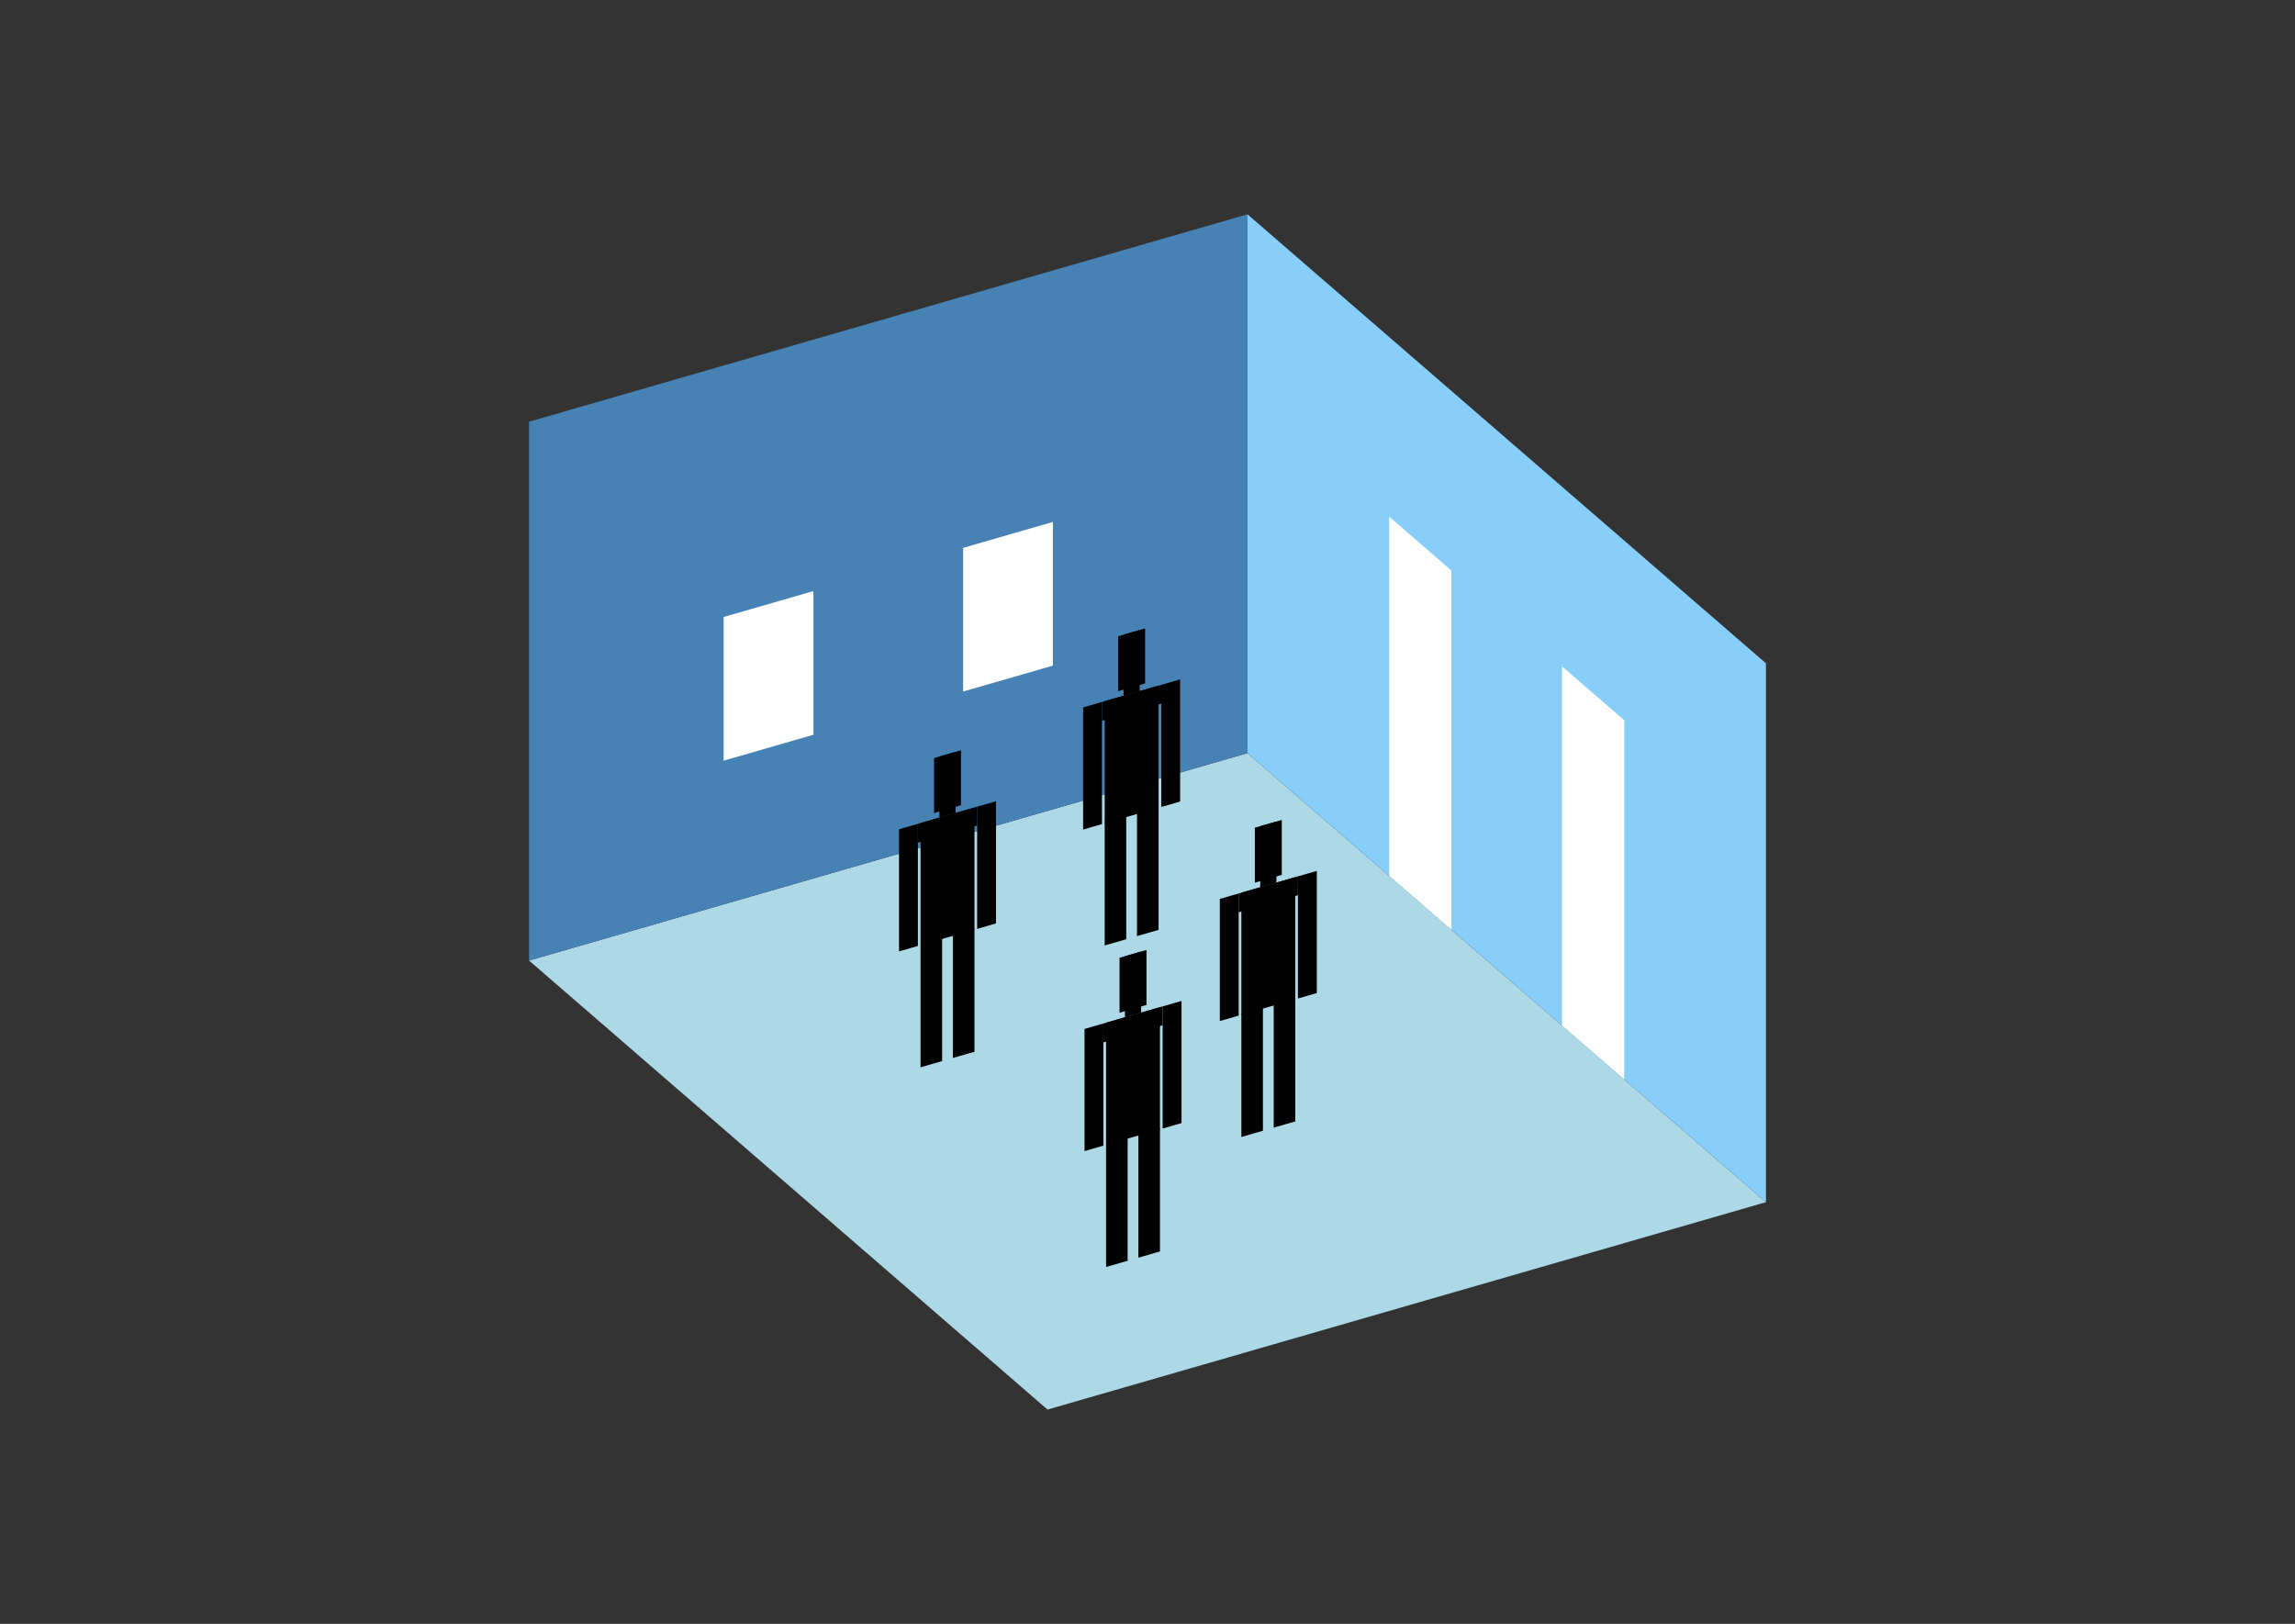 <?xml version="1.0" encoding="UTF-8"?>
<svg
  xmlns="http://www.w3.org/2000/svg"
  width="848"
  height="600"
  style="background-color:white"
>
  <rect width="100%" height="100%" fill="#333333" stroke="none"/>
  <polygon fill="lightblue" points="387.06,520.817 195.483,354.907 460.94,278.276 652.517,444.186" />
  <polygon fill="steelblue" points="195.483,354.907 195.483,155.814 460.94,79.183 460.94,278.276" />
  <polygon fill="lightskyblue" points="652.517,444.186 652.517,245.093 460.94,79.183 460.94,278.276" />
  <polygon fill="white" points="536.294,343.534 536.294,210.805 513.304,190.896 513.304,323.625" />
  <polygon fill="white" points="600.153,398.838 600.153,266.109 577.164,246.2 577.164,378.928" />
  <polygon fill="white" points="267.377,281.061 267.377,227.969 300.56,218.391 300.56,271.482" />
  <polygon fill="white" points="355.863,255.517 355.863,202.426 389.045,192.847 389.045,245.938" />
  <polygon fill="hsl(360.0,50.0%,70.716%)" points="408.181,349.329 408.181,303.75 416.144,301.451 416.144,347.03" />
  <polygon fill="hsl(360.0,50.0%,70.716%)" points="428.09,343.581 428.09,298.002 420.126,300.301 420.126,345.88" />
  <polygon fill="hsl(360.0,50.0%,70.716%)" points="400.217,306.5 400.217,261.372 407.185,259.361 407.185,304.488" />
  <polygon fill="hsl(360.0,50.0%,70.716%)" points="429.085,298.166 429.085,253.039 436.054,251.027 436.054,296.155" />
  <polygon fill="hsl(360.0,50.0%,70.716%)" points="407.185,266.329 407.185,259.361 429.085,253.039 429.085,260.007" />
  <polygon fill="hsl(360.0,50.0%,70.716%)" points="408.181,304.201 408.181,259.073 428.09,253.326 428.09,298.454" />
  <polygon fill="hsl(360.0,50.0%,70.716%)" points="413.158,255.38 413.158,235.072 423.112,232.199 423.112,252.506" />
  <polygon fill="hsl(360.0,50.0%,70.716%)" points="415.149,257.062 415.149,234.498 421.122,232.774 421.122,255.337" />
  <polygon fill="hsl(360.0,50.0%,64.978%)" points="340.153,394.353 340.153,348.774 348.117,346.475 348.117,392.054" />
  <polygon fill="hsl(360.0,50.0%,64.978%)" points="360.062,388.606 360.062,343.027 352.098,345.326 352.098,390.905" />
  <polygon fill="hsl(360.0,50.0%,64.978%)" points="332.189,351.524 332.189,306.397 339.157,304.385 339.157,349.513" />
  <polygon fill="hsl(360.0,50.0%,64.978%)" points="361.058,343.191 361.058,298.063 368.026,296.051 368.026,341.179" />
  <polygon fill="hsl(360.0,50.0%,64.978%)" points="339.157,311.353 339.157,304.385 361.058,298.063 361.058,305.031" />
  <polygon fill="hsl(360.0,50.0%,64.978%)" points="340.153,349.225 340.153,304.098 360.062,298.35 360.062,343.478" />
  <polygon fill="hsl(360.0,50.0%,64.978%)" points="345.13,300.405 345.13,280.097 355.085,277.223 355.085,297.531" />
  <polygon fill="hsl(360.0,50.0%,64.978%)" points="347.121,302.086 347.121,279.522 353.094,277.798 353.094,300.362" />
  <polygon fill="hsl(360.0,50.0%,51.427%)" points="458.686,420.089 458.686,374.51 466.65,372.211 466.65,417.79" />
  <polygon fill="hsl(360.0,50.0%,51.427%)" points="478.596,414.342 478.596,368.763 470.632,371.062 470.632,416.641" />
  <polygon fill="hsl(360.0,50.0%,51.427%)" points="450.723,377.261 450.723,332.133 457.691,330.121 457.691,375.249" />
  <polygon fill="hsl(360.0,50.0%,51.427%)" points="479.591,368.927 479.591,323.799 486.559,321.788 486.559,366.915" />
  <polygon fill="hsl(360.0,50.0%,51.427%)" points="457.691,337.089 457.691,330.121 479.591,323.799 479.591,330.767" />
  <polygon fill="hsl(360.0,50.0%,51.427%)" points="458.686,374.962 458.686,329.834 478.596,324.087 478.596,369.214" />
  <polygon fill="hsl(360.0,50.0%,51.427%)" points="463.664,326.141 463.664,305.833 473.618,302.959 473.618,323.267" />
  <polygon fill="hsl(360.0,50.0%,51.427%)" points="465.655,327.822 465.655,305.258 471.627,303.534 471.627,326.098" />
  <polygon fill="hsl(360.0,50.0%,43.829%)" points="408.693,468.136 408.693,422.557 416.657,420.258 416.657,465.837" />
  <polygon fill="hsl(360.0,50.0%,43.829%)" points="428.602,462.389 428.602,416.81 420.638,419.109 420.638,464.688" />
  <polygon fill="hsl(360.0,50.0%,43.829%)" points="400.729,425.307 400.729,380.179 407.697,378.168 407.697,423.296" />
  <polygon fill="hsl(360.0,50.0%,43.829%)" points="429.598,416.974 429.598,371.846 436.566,369.834 436.566,414.962" />
  <polygon fill="hsl(360.0,50.0%,43.829%)" points="407.697,385.136 407.697,378.168 429.598,371.846 429.598,378.814" />
  <polygon fill="hsl(360.0,50.0%,43.829%)" points="408.693,423.008 408.693,377.88 428.602,372.133 428.602,417.261" />
  <polygon fill="hsl(360.0,50.0%,43.829%)" points="413.67,374.187 413.67,353.88 423.625,351.006 423.625,371.314" />
  <polygon fill="hsl(360.0,50.0%,43.829%)" points="415.661,375.869 415.661,353.305 421.634,351.581 421.634,374.145" />
</svg>
